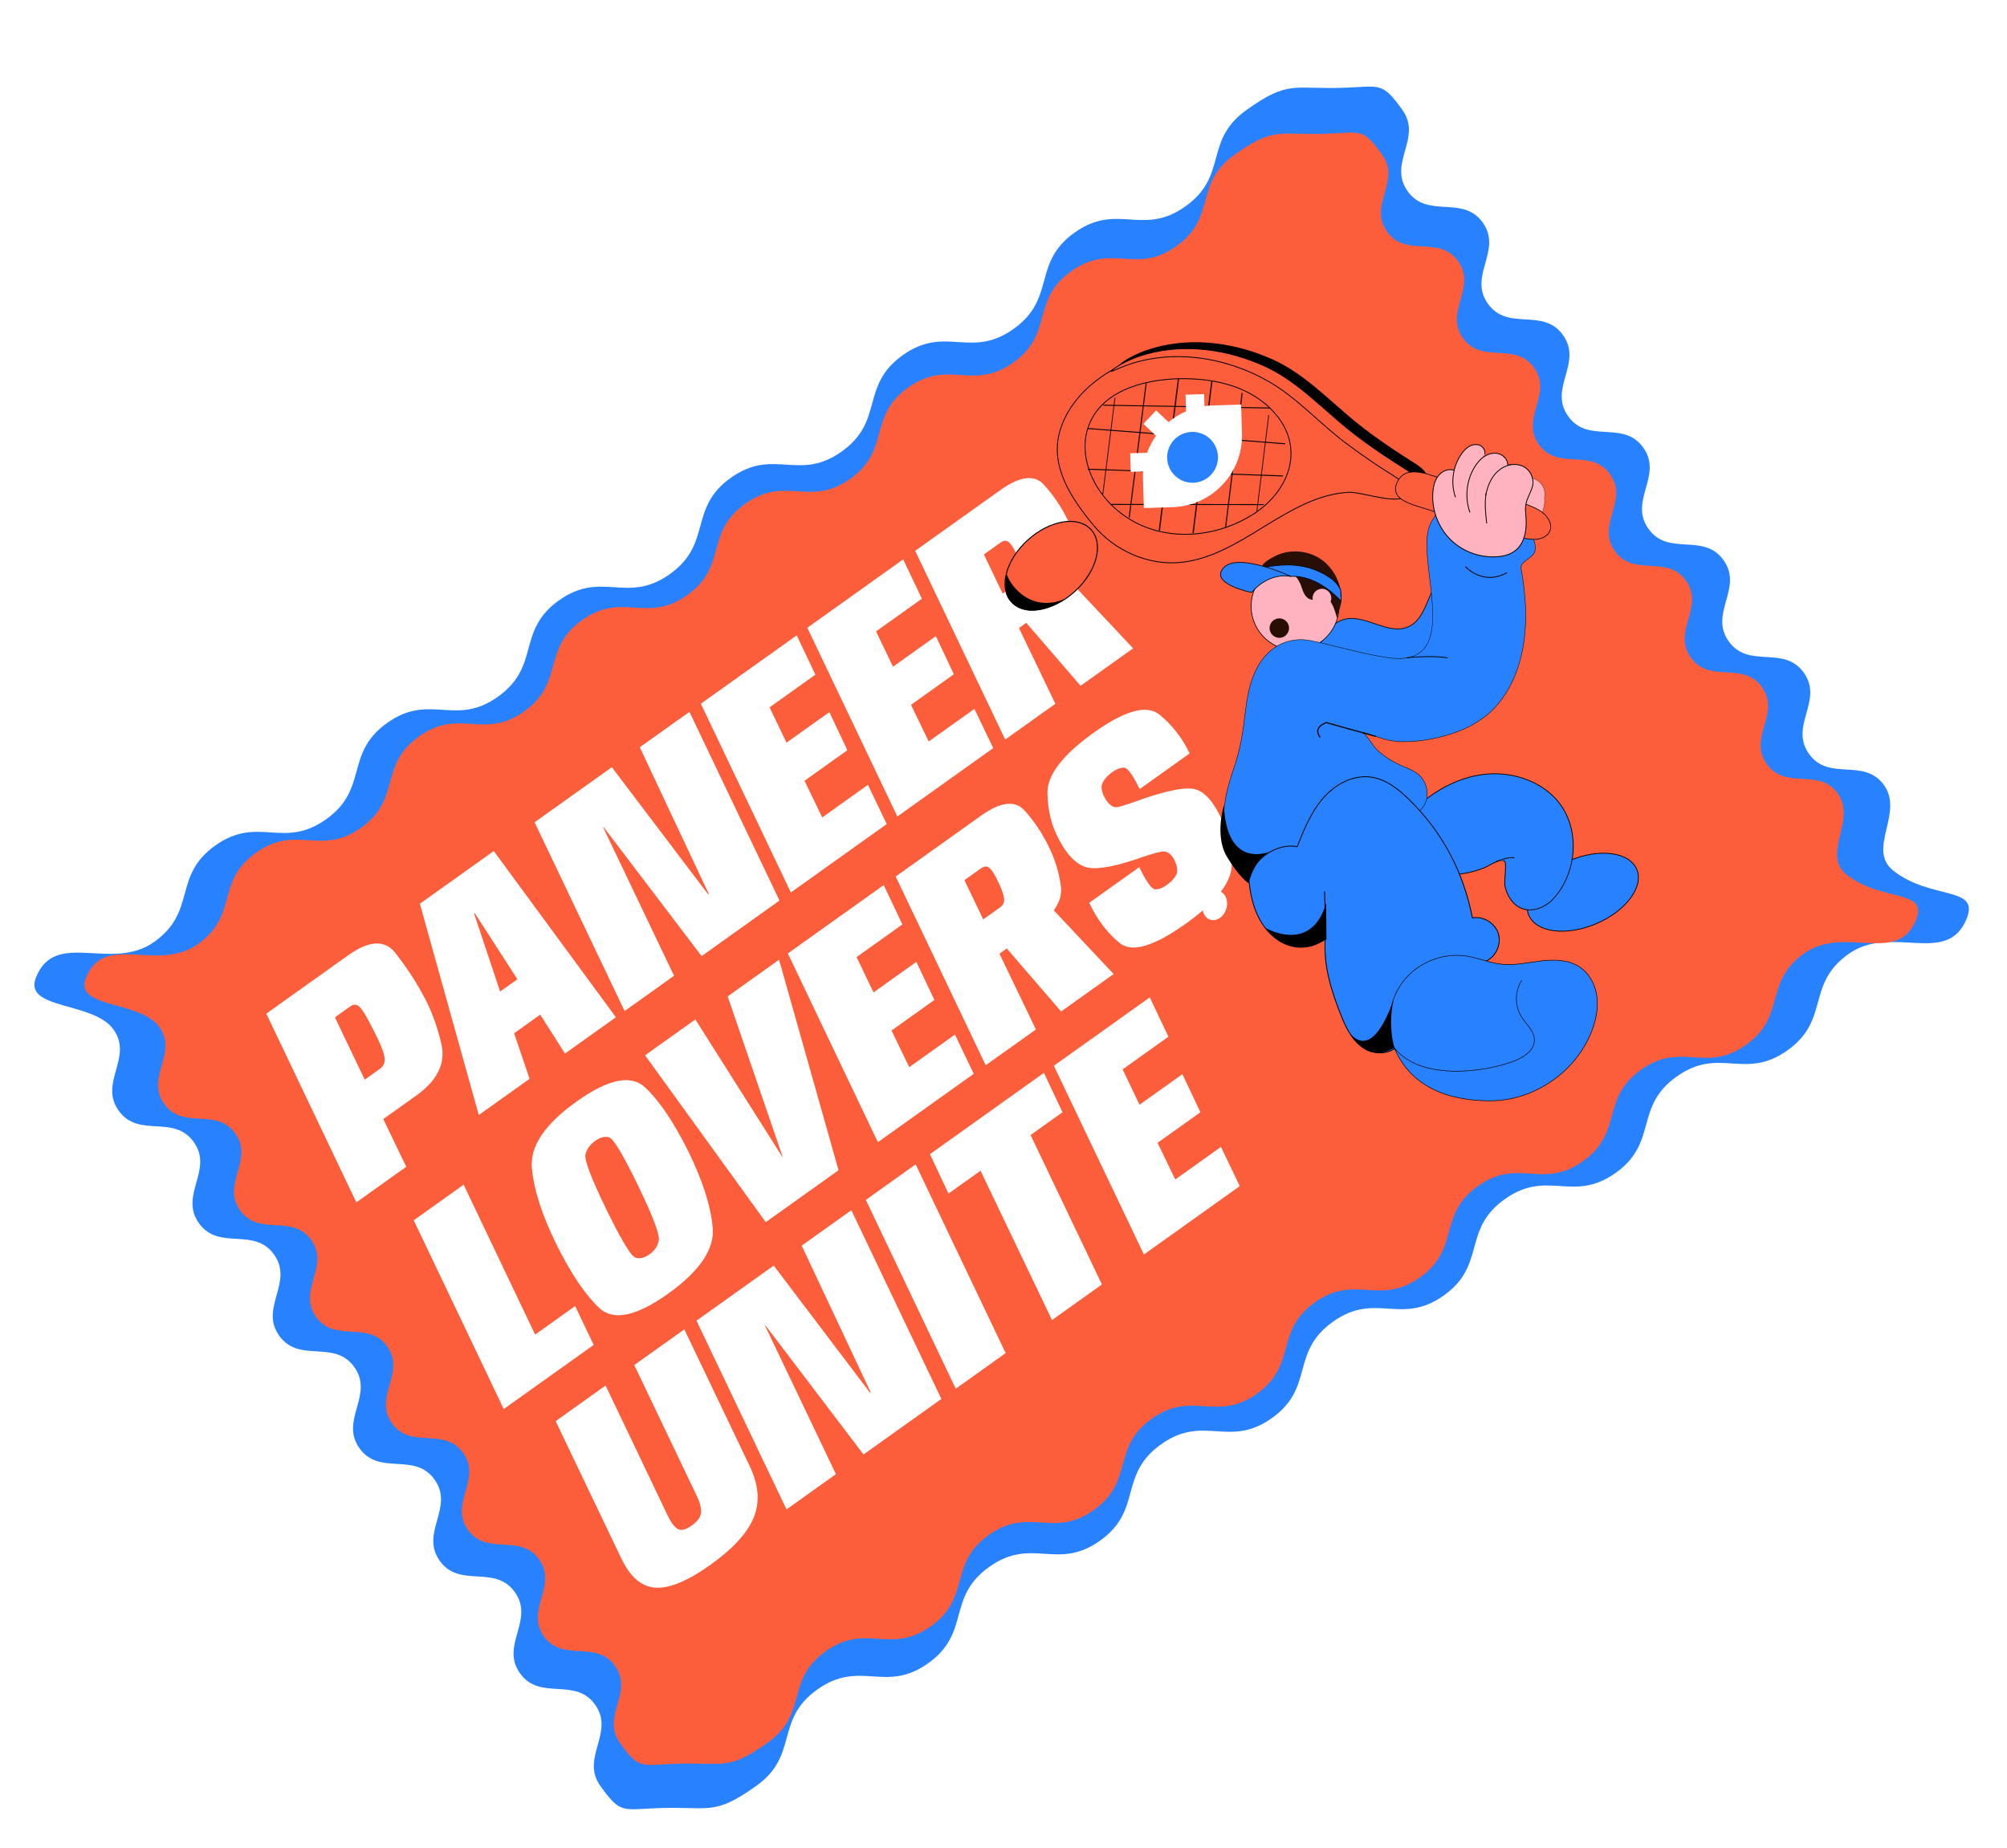 <svg width="253" height="233" viewBox="0 0 253 233" fill="none" xmlns="http://www.w3.org/2000/svg">
<g filter="url(#filter0_d_144_6415)">
<path d="M247.944 111.733C245.528 117.936 238.431 112.402 233.016 116.265C227.6 120.128 230.747 124.542 225.331 128.405C219.916 132.268 216.767 127.855 211.351 131.718C205.935 135.581 209.082 139.995 203.666 143.858C198.249 147.722 195.102 143.308 189.685 147.172C184.269 151.035 187.417 155.449 182.001 159.312C176.585 163.175 173.436 158.762 168.021 162.625C162.605 166.488 165.752 170.902 160.336 174.765C154.921 178.628 151.772 174.215 146.355 178.079C140.939 181.942 144.087 186.355 138.671 190.218C133.254 194.082 130.106 189.669 124.691 193.532C119.275 197.395 122.422 201.809 117.006 205.672C111.59 209.535 108.442 205.122 103.025 208.986C97.608 212.849 100.756 217.262 95.34 221.126C89.923 224.99 89.472 223.674 82.82 223.941C78.473 224.114 78.2 224.671 75.671 221.125C73.142 217.579 77.543 214.433 75.016 210.89C72.489 207.347 68.08 210.482 65.553 206.939C63.025 203.396 67.425 200.248 64.898 196.705C62.371 193.162 57.962 196.297 55.434 192.754C52.907 189.211 57.307 186.063 54.78 182.52C52.252 178.977 47.843 182.112 45.316 178.569C42.789 175.026 47.189 171.877 44.661 168.333C42.133 164.789 37.724 167.925 35.197 164.382C32.67 160.839 37.07 157.691 34.542 154.147C32.014 150.603 27.605 153.739 25.078 150.196C22.551 146.653 26.951 143.504 24.424 139.961C21.896 136.418 17.487 139.553 14.959 136.009C12.431 132.465 16.832 129.318 14.304 125.774C11.776 122.23 2.938 123.314 4.52 119.264C6.936 113.06 14.032 118.594 19.448 114.731C24.864 110.868 21.717 106.454 27.132 102.592C32.548 98.729 35.697 103.141 41.113 99.278C46.528 95.415 43.381 91.001 48.798 87.138C54.215 83.274 57.362 87.688 62.778 83.824C68.195 79.961 65.047 75.547 70.463 71.685C75.878 67.822 79.027 72.234 84.443 68.371C89.859 64.508 86.712 60.094 92.127 56.231C97.543 52.369 100.692 56.781 106.109 52.917C111.525 49.054 108.376 44.641 113.793 40.778C119.21 36.914 122.357 41.327 127.773 37.464C133.189 33.601 130.042 29.188 135.458 25.325C140.873 21.462 144.022 25.874 149.439 22.011C154.855 18.147 151.708 13.734 157.124 9.87C162.541 6.006 162.992 7.322 169.644 7.055C173.99 6.882 174.264 6.325 176.793 9.871C179.322 13.417 174.92 16.563 177.447 20.106C179.975 23.649 184.384 20.514 186.911 24.057C189.438 27.6 185.038 30.748 187.566 34.291C190.093 37.834 194.502 34.699 197.029 38.242C199.557 41.785 195.157 44.934 197.684 48.477C200.211 52.02 204.62 48.885 207.148 52.428C209.675 55.971 205.275 59.119 207.803 62.663C210.331 66.207 214.739 63.071 217.267 66.614C219.794 70.157 215.394 73.305 217.922 76.849C220.45 80.393 224.858 77.257 227.386 80.8C229.913 84.343 225.513 87.492 228.04 91.035C230.567 94.578 234.977 91.443 237.505 94.987C240.032 98.531 235.264 103.099 238.702 105.78C243.407 109.467 249.522 107.676 247.944 111.733Z" fill="#2882FF"/>
<path d="M241.561 111.895C239.264 117.773 232.543 112.54 227.406 116.205C222.268 119.87 225.245 124.046 220.108 127.711C214.97 131.376 211.99 127.2 206.853 130.865C201.715 134.53 204.692 138.706 199.554 142.372C194.415 146.037 191.437 141.861 186.298 145.526C181.16 149.191 184.138 153.367 179 157.032C173.863 160.697 170.883 156.522 165.745 160.186C160.607 163.851 163.585 168.028 158.447 171.692C153.309 175.357 150.33 171.182 145.191 174.847C140.052 178.513 143.032 182.688 137.893 186.353C132.754 190.019 129.776 185.843 124.638 189.508C119.5 193.172 122.478 197.349 117.34 201.014C112.202 204.678 109.223 200.503 104.084 204.169C98.945 207.834 101.924 212.01 96.785 215.675C91.646 219.341 91.22 218.096 84.915 218.355C80.795 218.525 80.535 219.052 78.142 215.697C75.749 212.342 79.925 209.358 77.534 206.005C75.142 202.653 70.959 205.627 68.568 202.274C66.177 198.922 70.35 195.935 67.959 192.583C65.568 189.23 61.385 192.204 58.994 188.852C56.602 185.499 60.776 182.512 58.385 179.16C55.994 175.807 51.811 178.782 49.419 175.429C47.028 172.077 51.202 169.09 48.81 165.736C46.418 162.383 42.236 165.358 39.845 162.006C37.453 158.653 41.627 155.666 39.235 152.313C36.843 148.96 32.661 151.935 30.27 148.582C27.878 145.23 32.053 142.243 29.661 138.89C27.27 135.538 23.087 138.512 20.695 135.159C18.303 131.805 22.478 128.819 20.086 125.466C17.694 122.112 9.315 123.15 10.819 119.311C13.117 113.434 19.837 118.666 24.975 115.002C30.112 111.337 27.135 107.16 32.273 103.496C37.41 99.831 40.39 104.006 45.528 100.341C50.666 96.677 47.688 92.5 52.827 88.835C57.965 85.169 60.943 89.346 66.082 85.68C71.221 82.015 68.242 77.839 73.38 74.174C78.518 70.51 81.497 74.685 86.635 71.02C91.773 67.355 88.795 63.179 93.933 59.514C99.071 55.849 102.05 60.025 107.189 56.359C112.328 52.694 109.348 48.519 114.487 44.853C119.626 41.188 122.604 45.364 127.742 41.699C132.88 38.034 129.902 33.858 135.04 30.193C140.178 26.528 143.157 30.703 148.296 27.038C153.435 23.373 150.456 19.197 155.595 15.531C160.734 11.866 161.16 13.111 167.466 12.851C171.585 12.682 171.845 12.154 174.238 15.509C176.632 18.865 172.456 21.849 174.847 25.201C177.238 28.554 181.421 25.58 183.812 28.932C186.204 32.285 182.03 35.272 184.421 38.624C186.812 41.976 190.995 39.002 193.387 42.355C195.778 45.707 191.604 48.694 193.995 52.047C196.386 55.399 200.57 52.425 202.961 55.777C205.352 59.13 201.178 62.117 203.57 65.47C205.962 68.823 210.144 65.848 212.536 69.201C214.927 72.553 210.753 75.54 213.145 78.894C215.537 82.247 219.719 79.272 222.11 82.624C224.502 85.977 220.328 88.964 222.719 92.316C225.11 95.669 229.293 92.695 231.685 96.048C234.077 99.401 229.552 103.733 232.808 106.269C237.263 109.755 243.061 108.051 241.561 111.895Z" fill="#FC5E3B"/>
<path d="M44.921 147.575L33.571 123.782L43.873 116.435C46.545 114.529 48.545 114.441 49.873 116.17C51.204 117.882 52.312 119.556 53.196 121.193C54.257 123.035 55.072 125.17 55.64 127.599C56.207 130.029 55.15 132.2 52.468 134.114L48.319 137.073L51.214 143.086L44.921 147.575ZM45.979 132.104L47.936 130.708C48.375 130.396 48.552 129.915 48.467 129.267C48.383 128.619 47.924 127.489 47.09 125.879C46.334 124.356 45.768 123.397 45.393 123.003C45.021 122.592 44.615 122.542 44.177 122.855L42.22 124.251L45.979 132.104ZM60.356 136.565L52.93 109.927L62.245 103.283L77.64 124.237L71.221 128.815L68.1 123.909L64.812 126.254L66.76 131.998L60.356 136.565ZM63.045 120.995L65.221 119.442L59.846 111.112L59.767 111.168L63.045 120.995ZM78.739 123.453L67.39 99.66L77.128 92.714L89.267 108.739L89.345 108.683L80.65 90.202L86.912 85.735L98.262 109.528L88.446 116.529L76.074 100.245L76.027 100.278L84.97 119.008L78.739 123.453ZM99.696 108.505L88.347 84.712L100.433 76.091L102.788 81.049L97.011 85.169L99.147 89.621L104.549 85.769L106.819 90.574L101.418 94.427L103.65 99.047L109.411 94.937L111.782 99.884L99.696 108.505ZM113.12 98.93L101.77 75.137L113.856 66.516L116.211 71.474L110.435 75.594L112.571 80.046L117.972 76.194L120.242 80.999L114.841 84.852L117.074 89.472L122.835 85.363L125.206 90.309L113.12 98.93ZM126.715 89.232L115.366 65.439L126.106 57.779C128.59 56.007 130.427 55.791 131.619 57.13C132.813 58.451 133.817 59.947 134.631 61.618C135.459 63.264 135.981 64.978 136.197 66.761C136.406 68.533 135.253 70.316 132.738 72.11L128.448 75.17L133.04 84.721L126.715 89.232ZM136.218 82.454L128.425 73.415L134.32 68.666L142.841 77.73L136.218 82.454ZM126.401 70.843L128.499 69.347C128.927 69.041 129.103 68.648 129.027 68.167C128.955 67.668 128.72 67.008 128.324 66.188C127.927 65.322 127.57 64.734 127.255 64.423C126.932 64.103 126.556 64.095 126.128 64.4L124.03 65.897L126.401 70.843ZM63.503 173.627L52.154 149.834L58.447 145.345L67.459 164.238L72.501 160.643L74.838 165.542L63.503 173.627ZM84.225 159.082C80.218 161.941 77.327 162.546 75.553 160.898C73.789 159.243 71.992 156.58 70.162 152.91C68.33 149.193 67.292 145.973 67.05 143.248C66.8 140.513 68.673 137.72 72.671 134.869C76.668 132.018 79.549 131.42 81.312 133.075C83.086 134.723 84.895 137.393 86.741 141.084C88.558 144.78 89.592 147.995 89.842 150.73C90.095 153.447 88.223 156.231 84.225 159.082ZM81.87 154.125C82.528 153.656 82.92 153.069 83.047 152.364C83.185 151.652 82.329 149.381 80.479 145.551C78.572 141.62 77.353 139.568 76.821 139.396C76.292 139.207 75.699 139.346 75.041 139.815C74.363 140.299 73.949 140.878 73.8 141.552C73.65 142.225 74.525 144.522 76.424 148.443C78.295 152.258 79.501 154.28 80.041 154.508C80.582 154.736 81.192 154.609 81.87 154.125ZM96.532 150.068L81.316 129.033L87.656 124.511L98.625 141.843L98.657 141.82L91.727 121.607L98.208 116.984L105.706 143.524L96.532 150.068ZM110.665 139.987L99.315 116.194L111.401 107.574L113.757 112.531L107.98 116.652L110.116 121.104L115.517 117.251L117.788 122.057L112.386 125.909L114.619 130.529L120.38 126.42L122.751 131.366L110.665 139.987ZM124.26 130.29L112.911 106.497L123.651 98.836C126.135 97.064 127.973 96.848 129.164 98.187C130.358 99.508 131.362 101.005 132.177 102.676C133.004 104.322 133.526 106.036 133.742 107.818C133.951 109.59 132.798 111.374 130.283 113.168L125.993 116.227L130.585 125.778L124.26 130.29ZM133.763 123.511L125.97 114.473L131.866 109.724L140.386 118.788L133.763 123.511ZM123.946 111.9L126.044 110.404C126.472 110.099 126.648 109.706 126.572 109.224C126.5 108.725 126.265 108.065 125.87 107.245C125.472 106.379 125.116 105.791 124.8 105.481C124.477 105.16 124.101 105.152 123.673 105.458L121.575 106.954L123.946 111.9ZM149.478 112.444C145.471 115.302 142.7 116.121 141.168 114.899C139.627 113.667 138.339 111.972 137.304 109.813L143.613 105.313C144.515 107.174 145.19 108.109 145.638 108.12C146.08 108.12 146.566 107.931 147.099 107.551C147.631 107.171 148.016 106.762 148.255 106.324C148.497 105.868 148.435 105.251 148.069 104.473C147.646 103.594 147.083 103.224 146.379 103.363C145.686 103.496 144.612 103.821 143.155 104.34C140.078 105.37 137.945 105.679 136.754 105.268C135.574 104.85 134.51 103.744 133.56 101.949C132.588 100.233 132.08 98.241 132.037 95.972C132.004 93.697 133.96 91.152 137.906 88.338C141.83 85.538 144.588 84.791 146.181 86.097C147.773 87.402 149.036 89.028 149.969 90.977L143.66 95.477C142.787 93.658 142.12 92.756 141.658 92.771C141.207 92.778 140.731 92.96 140.23 93.318C139.697 93.697 139.3 94.123 139.037 94.593C138.778 95.046 138.814 95.627 139.146 96.335C139.681 97.417 140.288 97.882 140.967 97.729C141.637 97.565 142.771 97.19 144.367 96.602C147.423 95.588 149.503 95.214 150.607 95.482C151.722 95.742 152.757 96.806 153.713 98.676C154.647 100.45 155.167 102.481 155.271 104.769C155.386 107.049 153.455 109.607 149.478 112.444ZM89.54 193.275C86.702 195.3 84.4 196.256 82.635 196.145C80.871 196.033 79.428 194.795 78.308 192.429L70.046 175.15L76.339 170.661L84.191 187.099C84.621 187.989 85.047 188.543 85.471 188.761C85.894 188.979 86.465 188.831 87.185 188.317C87.926 187.788 88.32 187.248 88.367 186.695C88.424 186.135 88.237 185.409 87.807 184.519L79.956 168.081L86.265 163.581L94.527 180.86C95.648 183.226 95.806 185.38 95.004 187.323C94.211 189.258 92.39 191.242 89.54 193.275ZM99.148 186.28L87.799 162.487L97.536 155.541L109.676 171.566L109.754 171.511L101.059 153.029L107.321 148.562L118.671 172.355L108.854 179.356L96.483 163.072L96.436 163.105L105.379 181.836L99.148 186.28ZM120.48 171.064L109.147 147.26L115.425 142.782L126.774 166.575L120.48 171.064ZM132.615 162.409L123.605 143.585L119.566 146.466L117.226 141.497L131.598 131.246L133.937 136.214L129.914 139.084L138.908 157.92L132.615 162.409ZM144.2 154.145L132.85 130.352L144.937 121.731L147.292 126.689L141.515 130.81L143.651 135.262L149.052 131.409L151.323 136.215L145.921 140.067L148.154 144.687L153.915 140.578L156.286 145.524L144.2 154.145Z" fill="white"/>
<path d="M206.324 105.583C205.391 103.388 201.588 102.903 197.83 104.5C194.071 106.097 191.781 109.171 192.714 111.366C193.646 113.561 197.449 114.046 201.207 112.449C204.966 110.852 207.256 107.778 206.324 105.583Z" fill="#2882FF" stroke="black" stroke-width="0.098" stroke-miterlimit="10"/>
<path d="M178.358 97.966C180.739 95.703 183.756 94.02 187.018 93.626C190.279 93.232 193.772 94.239 196.036 96.618C199.268 100.017 198.952 105.876 195.822 109.292C194.815 110.389 193.188 111.057 191.804 110.506C190.648 110.044 189.924 108.837 189.7 107.612C189.612 107.132 189.943 104.816 189.698 104.592C189.172 104.113 187.688 105.168 187.114 105.392C185.419 106.055 183.556 106.472 181.756 105.992C180.558 105.673 179.506 104.956 178.542 104.178C178.025 103.761 177.516 103.312 177.177 102.74C176.837 102.168 176.683 101.454 176.913 100.831C177.154 100.187 177.742 99.756 178.222 99.264C178.701 98.772 178.617 98.603 178.36 97.967L178.358 97.966Z" fill="#2882FF" stroke="black" stroke-width="0.098" stroke-miterlimit="10"/>
<path d="M166.064 77.878C166.781 76.342 167.665 74.656 169.274 74.129C171.968 73.248 174.951 76.163 177.54 75.009C179.958 73.931 179.904 70.291 181.92 68.578C183.861 66.93 187.135 67.884 188.502 70.033C189.867 72.18 189.659 75.016 188.727 77.386C187.262 81.11 184.081 84.119 180.281 85.376C176.48 86.632 172.135 86.114 168.738 83.999C167.202 83.042 165.771 81.611 165.59 79.81L166.061 77.878L166.064 77.878Z" fill="#2882FF" stroke="black" stroke-width="0.088" stroke-miterlimit="10"/>
<path d="M166.982 76.534C169.252 74.48 169.427 70.973 167.372 68.703C165.317 66.433 161.81 66.258 159.54 68.313C157.27 70.368 157.096 73.874 159.15 76.145C161.205 78.415 164.712 78.59 166.982 76.534Z" fill="#FFB3C0" stroke="black" stroke-width="0.085" stroke-miterlimit="10"/>
<path d="M159.094 67.471C159.096 67.484 159.099 67.499 159.103 67.514C159.228 67.92 160.366 67.719 160.669 67.714C162.506 67.69 163.535 68.371 164.115 70.132C164.352 70.85 164.665 71.599 165.58 71.619C165.853 71.624 166.126 71.524 166.364 71.398C167.691 70.689 168.356 73.114 168.538 73.991C168.614 73.281 168.919 72.732 169.051 72.062C169.184 71.391 169.059 70.572 168.883 69.908C168.504 68.475 167.6 67.168 166.337 66.377C164.796 65.413 162.781 65.244 161.099 65.933C160.725 66.086 159.022 66.919 159.093 67.469L159.094 67.471Z" fill="#280F05"/>
<path d="M169.062 71.823C169.062 71.823 166.286 68.475 162.729 68.663L158.832 67.683C158.832 67.683 160.191 67.242 162.222 67.216C164.129 67.192 166.015 67.711 167.594 68.785C168.279 69.252 168.653 69.693 169.004 70.349L169.065 71.823L169.062 71.823Z" fill="#2882FF" stroke="black" stroke-width="0.088" stroke-miterlimit="10"/>
<path d="M157.771 70.689C157.771 70.689 152.404 69.602 154.237 67.581C156.072 65.561 162.725 68.666 162.725 68.666C162.725 68.666 160.08 67.998 157.771 70.689Z" fill="#2882FF" stroke="black" stroke-width="0.088" stroke-miterlimit="10"/>
<path d="M167.433 72.273C167.914 71.837 167.952 71.092 167.515 70.61C167.079 70.128 166.335 70.091 165.853 70.528C165.371 70.964 165.334 71.708 165.77 72.19C166.206 72.672 166.951 72.709 167.433 72.273Z" fill="#FFB3C0"/>
<path d="M184.799 59.522C184.384 59.406 183.909 59.545 183.624 59.867C183.339 60.189 183.255 60.678 183.418 61.075C183.585 61.479 183.967 61.758 184.371 61.922C184.775 62.087 185.21 62.16 185.631 62.278C186.824 62.617 187.81 63.373 188.951 63.821C189.426 64.008 189.87 64.192 190.393 64.187C190.922 64.182 191.449 64.034 191.913 63.78C192.38 63.525 192.789 63.175 193.149 62.783C193.327 62.592 193.532 62.382 193.665 62.155C193.754 62.006 193.797 61.842 193.889 61.693C194.36 60.927 194.669 60.102 194.715 59.197C194.727 58.954 194.719 58.697 194.586 58.493C194.465 58.309 194.257 58.195 194.044 58.143C193.767 58.075 193.487 58.13 193.222 58.036C192.956 57.943 192.68 57.869 192.4 57.807C191.025 57.507 189.651 57.207 188.274 56.909C187.891 56.825 187.487 56.742 187.109 56.848C186.533 57.009 186.167 57.556 185.851 58.063C185.54 58.563 185.109 59.017 184.798 59.518L184.799 59.522Z" fill="#FFB3C0" stroke="black" stroke-width="0.033" stroke-miterlimit="10"/>
<path d="M194.69 58.786C194.823 58.249 194.728 57.66 194.433 57.194C194.138 56.727 193.647 56.387 193.105 56.278C192.354 56.127 191.567 56.411 190.96 56.877C189.943 57.657 189.353 58.962 189.44 60.24C189.465 60.608 189.559 61.002 189.845 61.234C190.177 61.505 190.683 61.47 191.05 61.25C191.416 61.03 191.669 60.662 191.875 60.287C192.231 59.638 192.485 58.937 192.627 58.21" fill="#FFB3C0"/>
<path d="M194.69 58.786C194.823 58.249 194.728 57.66 194.433 57.194C194.138 56.727 193.647 56.387 193.105 56.278C192.354 56.127 191.567 56.411 190.96 56.877C189.943 57.657 189.353 58.962 189.44 60.24C189.465 60.608 189.559 61.002 189.845 61.234C190.177 61.505 190.683 61.47 191.05 61.25C191.416 61.03 191.669 60.662 191.875 60.287C192.231 59.638 192.485 58.937 192.627 58.21" stroke="black" stroke-width="0.033" stroke-miterlimit="10"/>
<path d="M191.749 67.675C191.57 66.721 193.308 66.406 193.502 65.454C193.507 65.429 193.512 65.403 193.515 65.378C193.852 63.284 190.714 59.872 189.033 59.044C185.705 57.409 181.835 58.736 180.285 62.118C178.245 66.57 184.9 80.318 175.001 78.913C171.617 78.432 168.406 77.404 165.223 76.759C163.495 76.409 161.683 76.806 160.31 77.909C160.301 77.917 160.293 77.924 160.283 77.93C158.07 79.73 157.336 82.764 157.005 85.599C156.675 88.433 156.368 90.492 155.421 93.184C154.433 96.002 153.99 99.01 154.128 101.994C154.139 102.231 154.156 102.47 154.178 102.71C154.599 103.843 155.159 104.875 156.279 105.871C157.038 106.545 157.885 106.904 158.777 107.042C161.374 107.443 164.342 105.947 166.505 104.761C168.357 103.748 170.052 102.404 171.918 101.436C174.021 100.345 176.294 99.503 178.441 98.508C180.336 97.629 180.329 94.941 178.823 93.644C178.165 93.078 177.312 92.808 176.519 92.453C175.442 91.972 174.445 91.316 173.577 90.519C173.147 90.126 172.13 88.394 171.683 88.269C173.004 88.637 174.223 89.206 175.612 89.406C178.732 89.856 184.076 88.693 186.754 86.639C186.754 86.639 194.472 82.279 191.746 67.675L191.749 67.675Z" fill="#2882FF" stroke="black" stroke-width="0.053" stroke-miterlimit="10"/>
<path d="M176.644 56.052C175.271 54.747 172.814 53.541 172.037 52.973C168.801 50.737 166.112 47.939 163.148 45.557C161.419 44.167 159.595 42.92 157.514 42.007C154.988 40.896 152.402 40.37 149.638 40.228C146.828 40.082 142.79 41.231 140.235 42.634C140.082 42.718 139.935 42.803 139.793 42.889C137.059 44.541 134.687 46.996 133.704 50.028C133.673 50.123 133.642 50.219 133.613 50.317C132.304 54.799 135.088 58.856 137.799 62.163C140.45 65.4 144.747 67.343 148.942 66.888C156.59 66.061 162.33 58.472 170.012 58.06C171.381 57.985 174.858 59.217 176.561 58.849C176.885 58.776 177.147 58.646 177.315 58.438C177.509 58.196 177.597 57.947 177.597 57.691C177.598 57.604 177.587 57.514 177.568 57.425C177.467 56.97 177.121 56.504 176.644 56.052ZM161.161 48.648C164.678 53.378 161.836 58.655 157.499 61.11C152.718 63.983 145.882 64.425 141.062 60.502L141.031 60.479C140.683 60.202 140.351 59.902 140.036 59.585C137.757 57.296 136.372 54.037 136.885 50.981C137.824 45.843 143.122 44.011 148.032 43.76C152.292 43.581 156.909 44.376 160.078 47.434C160.46 47.806 160.823 48.21 161.161 48.648Z" fill="#FC5E3B" stroke="black" stroke-width="0.106" stroke-miterlimit="10"/>
<path d="M179.92 56.147L179.93 56.181C180.148 56.751 180.029 58.174 179.407 58.036C179.158 57.935 178.936 57.422 178.652 56.94C178.652 56.94 178.652 56.94 178.651 56.939C178.602 56.856 178.551 56.772 178.498 56.693C178.334 56.451 178.138 56.236 177.916 56.045C177.745 55.915 177.569 55.785 177.391 55.662C176.372 54.95 175.251 54.331 174.244 53.618C173.219 52.928 172.207 52.218 171.217 51.478C169.463 50.217 167.872 48.752 166.253 47.329C165.402 46.58 164.545 45.842 163.653 45.149C163.125 44.74 162.585 44.347 162.027 43.975C156.81 40.587 149.909 39.159 143.848 41.032C143.283 41.21 142.73 41.415 142.198 41.639C141.655 41.861 141.238 42.078 141.102 42.046C141.16 41.993 141.222 41.937 141.289 41.881L141.29 41.88C142.14 41.183 143.686 40.473 144.703 40.139C149.539 38.514 154.961 39.099 159.624 41.027C161.612 41.806 163.361 42.955 165.012 44.247C165.94 44.977 166.837 45.75 167.73 46.532C169.088 47.723 170.437 48.931 171.86 50.017C173.379 51.182 174.957 52.272 176.558 53.317C177.259 53.783 177.99 54.209 178.685 54.681C178.727 54.712 178.769 54.74 178.81 54.772C179.303 55.126 179.744 55.573 179.918 56.148L179.92 56.147Z" fill="black" stroke="black" stroke-width="0.106" stroke-miterlimit="10"/>
<path d="M178.865 56.901L178.875 56.935C179.093 57.505 178.974 58.928 178.352 58.789C178.103 58.689 177.881 58.176 177.598 57.694C177.598 57.694 177.598 57.694 177.596 57.693C177.547 57.61 177.496 57.526 177.443 57.447C177.28 57.205 177.083 56.99 176.861 56.799C176.69 56.669 176.514 56.539 176.336 56.416C175.317 55.704 174.197 55.085 173.189 54.372C172.164 53.681 171.152 52.972 170.162 52.232C168.408 50.971 166.818 49.506 165.198 48.083C164.347 47.334 163.49 46.596 162.598 45.903C162.07 45.494 161.531 45.101 160.973 44.729C155.755 41.341 148.854 39.913 142.794 41.786C142.228 41.964 141.675 42.169 141.144 42.393C140.6 42.615 140.183 42.832 140.047 42.8C140.106 42.747 140.167 42.691 140.234 42.635L140.236 42.634C141.085 41.937 142.631 41.227 143.649 40.893C148.484 39.268 153.906 39.853 158.569 41.781C160.558 42.559 162.306 43.708 163.958 45.001C164.886 45.731 165.782 46.504 166.675 47.285C168.034 48.477 169.382 49.684 170.806 50.77C172.325 51.936 173.902 53.026 175.503 54.071C176.205 54.537 176.935 54.964 177.63 55.435C177.673 55.466 177.714 55.494 177.755 55.526C178.248 55.879 178.689 56.327 178.864 56.902L178.865 56.901Z" fill="#FC5E3B" stroke="black" stroke-width="0.106" stroke-miterlimit="10"/>
<path d="M195.46 62.132C195.624 63.132 194.838 63.865 193.697 63.978C192.636 64.076 191.55 63.714 190.511 63.414C187.062 62.354 182.28 60.973 178.504 59.766C177.184 59.304 175.255 58.633 176.132 56.776C177.314 54.274 180.642 56.1 182.473 56.563C184.958 57.313 187.518 58.092 189.99 58.838C191.9 59.488 194.935 59.967 195.46 62.111L195.463 62.132L195.46 62.132Z" fill="#FC5E3B" stroke="black" stroke-width="0.088" stroke-miterlimit="10"/>
<path d="M187.414 61.976C187.281 60.802 187.149 59.615 187.302 58.444C187.456 57.273 187.929 56.101 188.824 55.331C189.72 54.561 191.086 54.283 192.118 54.855C192.999 55.344 193.47 56.5 193.141 57.46C192.717 58.695 192.16 59.258 192.323 60.725C192.597 63.184 192.111 65.724 189.208 66.132C186.963 66.446 184.589 65.685 182.947 64.121C181.305 62.558 180.428 60.226 180.631 57.968C180.695 57.267 180.867 56.551 181.297 55.996C181.728 55.441 182.46 55.076 183.145 55.239L186.312 56.035L186.853 57.266L187.278 57.814" fill="#FFB3C0"/>
<path d="M187.414 61.976C187.281 60.802 187.149 59.615 187.302 58.444C187.456 57.273 187.929 56.101 188.824 55.331C189.72 54.561 191.086 54.283 192.118 54.855C192.999 55.344 193.47 56.5 193.141 57.46C192.717 58.695 192.16 59.258 192.323 60.725C192.597 63.184 192.111 65.724 189.208 66.132C186.963 66.446 184.589 65.685 182.947 64.121C181.305 62.558 180.428 60.226 180.631 57.968C180.695 57.267 180.867 56.551 181.297 55.996C181.728 55.441 182.46 55.076 183.145 55.239L186.312 56.035L186.853 57.266L187.278 57.814" stroke="black" stroke-width="0.106" stroke-miterlimit="10"/>
<path d="M183.475 58.687C182.831 56.862 183.141 54.726 184.279 53.161C184.545 52.795 184.862 52.453 185.261 52.241C185.661 52.03 186.156 51.964 186.568 52.151C186.98 52.339 187.268 52.812 187.165 53.252" fill="#FFB3C0"/>
<path d="M183.475 58.687C182.831 56.862 183.141 54.726 184.279 53.161C184.545 52.795 184.862 52.453 185.261 52.241C185.661 52.03 186.156 51.964 186.568 52.151C186.98 52.339 187.268 52.812 187.165 53.252" stroke="black" stroke-width="0.106" stroke-miterlimit="10"/>
<path d="M190.064 54.587C190.056 53.972 189.584 53.419 188.999 53.224C188.415 53.029 187.758 53.156 187.227 53.468C186.697 53.78 186.284 54.258 185.952 54.775C184.859 56.481 184.612 58.699 185.302 60.602" fill="#FFB3C0"/>
<path d="M190.064 54.587C190.056 53.972 189.584 53.419 188.999 53.224C188.415 53.029 187.758 53.156 187.227 53.468C186.697 53.78 186.284 54.258 185.952 54.775C184.859 56.481 184.612 58.699 185.302 60.602" stroke="black" stroke-width="0.106" stroke-miterlimit="10"/>
<path d="M187.305 58.446C187.305 58.446 187.696 55.118 190.454 54.586L187.305 58.446Z" fill="#FFB3C0"/>
<path d="M187.305 58.446C187.305 58.446 187.696 55.118 190.454 54.586" stroke="black" stroke-width="0.106" stroke-miterlimit="10"/>
<path d="M157.411 106.892C157.95 104.298 160.917 102.238 163.521 102.73C164.374 100.588 165.253 98.4 166.759 96.653C168.265 94.904 170.54 93.645 172.824 93.963C174.683 94.219 176.254 95.449 177.597 96.759C181.847 100.905 184.462 105.885 185.612 111.71C186.969 111.463 188.44 112.34 188.867 113.651C189.294 114.962 188.622 116.538 187.38 117.137C184.932 118.319 181.906 118.732 179.941 120.615C177.978 122.496 177.942 125.359 176.391 127.595C175.468 128.924 173.414 129.027 172.029 128.195C170.643 127.362 169.81 125.859 169.2 124.36C167.867 121.092 166.805 117.793 167.06 114.272C165.765 115.513 163.682 115.712 162.034 115.008C160.385 114.304 159.152 112.823 158.435 111.179C157.719 109.534 157.468 107.725 157.348 105.935" fill="#2882FF"/>
<path d="M157.411 106.892C157.95 104.298 160.917 102.238 163.521 102.73C164.374 100.588 165.253 98.4 166.759 96.653C168.265 94.904 170.54 93.645 172.824 93.963C174.683 94.219 176.254 95.449 177.597 96.759C181.847 100.905 184.462 105.885 185.612 111.71C186.969 111.463 188.44 112.34 188.867 113.651C189.294 114.962 188.622 116.538 187.38 117.137C184.932 118.319 181.906 118.732 179.941 120.615C177.978 122.496 177.942 125.359 176.391 127.595C175.468 128.924 173.414 129.027 172.029 128.195C170.643 127.362 169.81 125.859 169.2 124.36C167.867 121.092 166.805 117.793 167.06 114.272C165.765 115.513 163.682 115.712 162.034 115.008C160.385 114.304 159.152 112.823 158.435 111.179C157.719 109.534 157.468 107.725 157.348 105.935" stroke="black" stroke-width="0.106" stroke-miterlimit="10"/>
<path d="M167.062 114.267C167.144 114.231 166.985 108.387 166.985 108.387" stroke="black" stroke-width="0.119" stroke-miterlimit="10"/>
<path d="M188.598 104.606C188.598 104.606 190.306 103.921 190.911 104.156L188.598 104.606Z" fill="#2882FF"/>
<path d="M188.598 104.606C188.598 104.606 190.306 103.921 190.911 104.156" stroke="black" stroke-width="0.098" stroke-miterlimit="10"/>
<path d="M175.638 127.788C177.621 132.926 182.442 134.8 187.95 134.771C193.457 134.741 198.764 131.038 200.692 125.878C201.205 124.507 201.497 123.023 201.295 121.572C201.093 120.122 200.351 118.709 199.13 117.9C197.733 116.973 195.932 116.943 194.268 117.139C192.603 117.336 190.937 117.733 189.271 117.55C187.776 117.385 186.365 116.758 184.876 116.526C181.932 116.067 178.784 117.303 176.941 119.645C175.098 121.986 174.631 125.335 175.766 128.09C178.973 132.179 186.808 131.263 190.758 129.8C192.013 129.334 193.408 128.474 193.42 127.136C193.429 125.963 192.365 125.109 191.755 124.109C190.928 122.753 190.959 120.921 191.83 119.595" fill="#2882FF"/>
<path d="M175.638 127.788C177.621 132.926 182.442 134.8 187.95 134.771C193.457 134.741 198.764 131.038 200.692 125.878C201.205 124.507 201.497 123.023 201.295 121.572C201.093 120.122 200.351 118.709 199.13 117.9C197.733 116.973 195.932 116.943 194.268 117.139C192.603 117.336 190.937 117.733 189.271 117.55C187.776 117.385 186.365 116.758 184.876 116.526C181.932 116.067 178.784 117.303 176.941 119.645C175.098 121.986 174.631 125.335 175.766 128.09C178.973 132.179 186.808 131.263 190.758 129.8C192.013 129.334 193.408 128.474 193.42 127.136C193.429 125.963 192.365 125.109 191.755 124.109C190.928 122.753 190.959 120.921 191.83 119.595" stroke="black" stroke-width="0.071" stroke-miterlimit="10"/>
<path d="M173.441 88.837L167.219 87.095C167.219 87.095 165.409 87.6 166.412 88.96" stroke="black" stroke-width="0.146" stroke-miterlimit="10"/>
<path d="M177.289 78.921C177.289 78.921 180.448 78.582 182.498 78.933" stroke="black" stroke-width="0.102" stroke-miterlimit="10"/>
<path d="M154.573 110.604C154.893 109.611 154.508 108.598 153.714 108.343C152.919 108.087 152.016 108.684 151.696 109.677C151.376 110.671 151.761 111.683 152.556 111.939C153.35 112.195 154.253 111.597 154.573 110.604Z" fill="white"/>
<path d="M159.592 113.004C159.592 113.004 165.276 116.319 167.17 109.845L167.211 114.394C167.211 114.394 163.055 117.381 159.592 113.004Z" fill="black"/>
<path d="M176.093 120.675C176.093 120.675 173.59 130.101 170.198 126.317C170.198 126.317 172.191 130.213 175.764 128.089C175.764 128.089 174.669 124.436 176.093 120.675Z" fill="black"/>
<path d="M160.488 103.199C160.488 103.199 154.665 106.112 154.286 97.484C154.286 97.484 153.082 101.351 154.657 103.989C156.232 106.627 157.399 107.353 157.399 107.353C157.399 107.353 158.115 103.986 160.488 103.199Z" fill="black"/>
<path d="M162.094 76.089C162.596 75.634 162.635 74.858 162.18 74.355C161.725 73.852 160.948 73.814 160.445 74.269C159.943 74.724 159.904 75.5 160.359 76.003C160.814 76.506 161.591 76.544 162.094 76.089Z" fill="#280F05"/>
<path d="M184.715 67.417C184.715 67.417 186.942 69.906 189.97 68.184" stroke="black" stroke-width="0.106" stroke-miterlimit="10"/>
<path d="M139.007 58.389L140.556 46.129" stroke="#280F05" stroke-width="0.106" stroke-miterlimit="10"/>
<path d="M142.347 61.229L144.492 44.254" stroke="#280F05" stroke-width="0.146" stroke-miterlimit="10"/>
<path d="M146.143 62.888L148.568 43.689" stroke="#280F05" stroke-width="0.167" stroke-miterlimit="10"/>
<path d="M158.421 60.587L159.934 48.322" stroke="#280F05" stroke-width="0.106" stroke-miterlimit="10"/>
<path d="M154.491 62.52L156.585 45.537" stroke="#280F05" stroke-width="0.146" stroke-miterlimit="10"/>
<path d="M150.403 63.193L152.772 43.987" stroke="#280F05" stroke-width="0.167" stroke-miterlimit="10"/>
<path d="M140.031 59.587L159.3 59.61" stroke="black" stroke-width="0.117" stroke-miterlimit="10"/>
<path d="M137.141 55.148L161.722 55.998" stroke="black" stroke-width="0.117" stroke-miterlimit="10"/>
<path d="M137.113 50.017L162.023 51.945" stroke="black" stroke-width="0.117" stroke-miterlimit="10"/>
<path d="M139.082 47.079L160.071 47.435" stroke="black" stroke-width="0.117" stroke-miterlimit="10"/>
<g clip-path="url(#clip0_144_6415)">
<path d="M135.467 70.579C138.242 68.067 139.172 64.573 137.544 62.774C135.916 60.976 132.347 61.554 129.572 64.066C126.797 66.578 125.867 70.072 127.495 71.871C129.123 73.669 132.692 73.091 135.467 70.579Z" fill="#FC5E3B" stroke="black" stroke-width="0.126" stroke-miterlimit="10"/>
<path d="M134.205 71.513C130.067 73.234 127.417 70.015 126.893 68.346C126.637 69.465 126.771 70.698 126.937 71.109C128.435 73.913 131.882 73.143 134.205 71.513Z" fill="black"/>
</g>
<path d="M151.645 54.887L144.934 48.585" stroke="white" stroke-width="2.339" stroke-miterlimit="10"/>
<path d="M150.927 55.579L150.619 45.721" stroke="white" stroke-width="2.339" stroke-miterlimit="10"/>
<path d="M152.467 53.995L142.504 54.31" stroke="white" stroke-width="2.339" stroke-miterlimit="10"/>
<path d="M152.854 48.281L155.318 48.204L155.396 50.669C155.532 55.001 152.125 58.629 147.793 58.765L145.328 58.843L145.251 56.378C145.115 52.046 148.522 48.418 152.854 48.281Z" fill="white" stroke="white" stroke-width="2.339" stroke-miterlimit="10"/>
<path d="M151.816 55.044C152.585 54.225 152.545 52.936 151.725 52.166C150.905 51.397 149.617 51.437 148.847 52.257C148.077 53.077 148.118 54.365 148.937 55.135C149.757 55.905 151.046 55.864 151.816 55.044Z" fill="#2882FF" stroke="#2882FF" stroke-width="2.339" stroke-miterlimit="10"/>
</g>
<defs>
<filter id="filter0_d_144_6415" x="0.332" y="6.917" width="251.865" height="225.162" filterUnits="userSpaceOnUse" color-interpolation-filters="sRGB">
<feFlood flood-opacity="0" result="BackgroundImageFix"/>
<feColorMatrix in="SourceAlpha" type="matrix" values="0 0 0 0 0 0 0 0 0 0 0 0 0 0 0 0 0 0 127 0" result="hardAlpha"/>
<feOffset dy="4"/>
<feGaussianBlur stdDeviation="2"/>
<feComposite in2="hardAlpha" operator="out"/>
<feColorMatrix type="matrix" values="0 0 0 0 0 0 0 0 0 0 0 0 0 0 0 0 0 0 0.25 0"/>
<feBlend mode="normal" in2="BackgroundImageFix" result="effect1_dropShadow_144_6415"/>
<feBlend mode="normal" in="SourceGraphic" in2="effect1_dropShadow_144_6415" result="shape"/>
</filter>
<clipPath id="clip0_144_6415">
<rect width="22.023" height="17.306" fill="white" transform="translate(118.547 68.298) rotate(-42.151)"/>
</clipPath>
</defs>
</svg>
